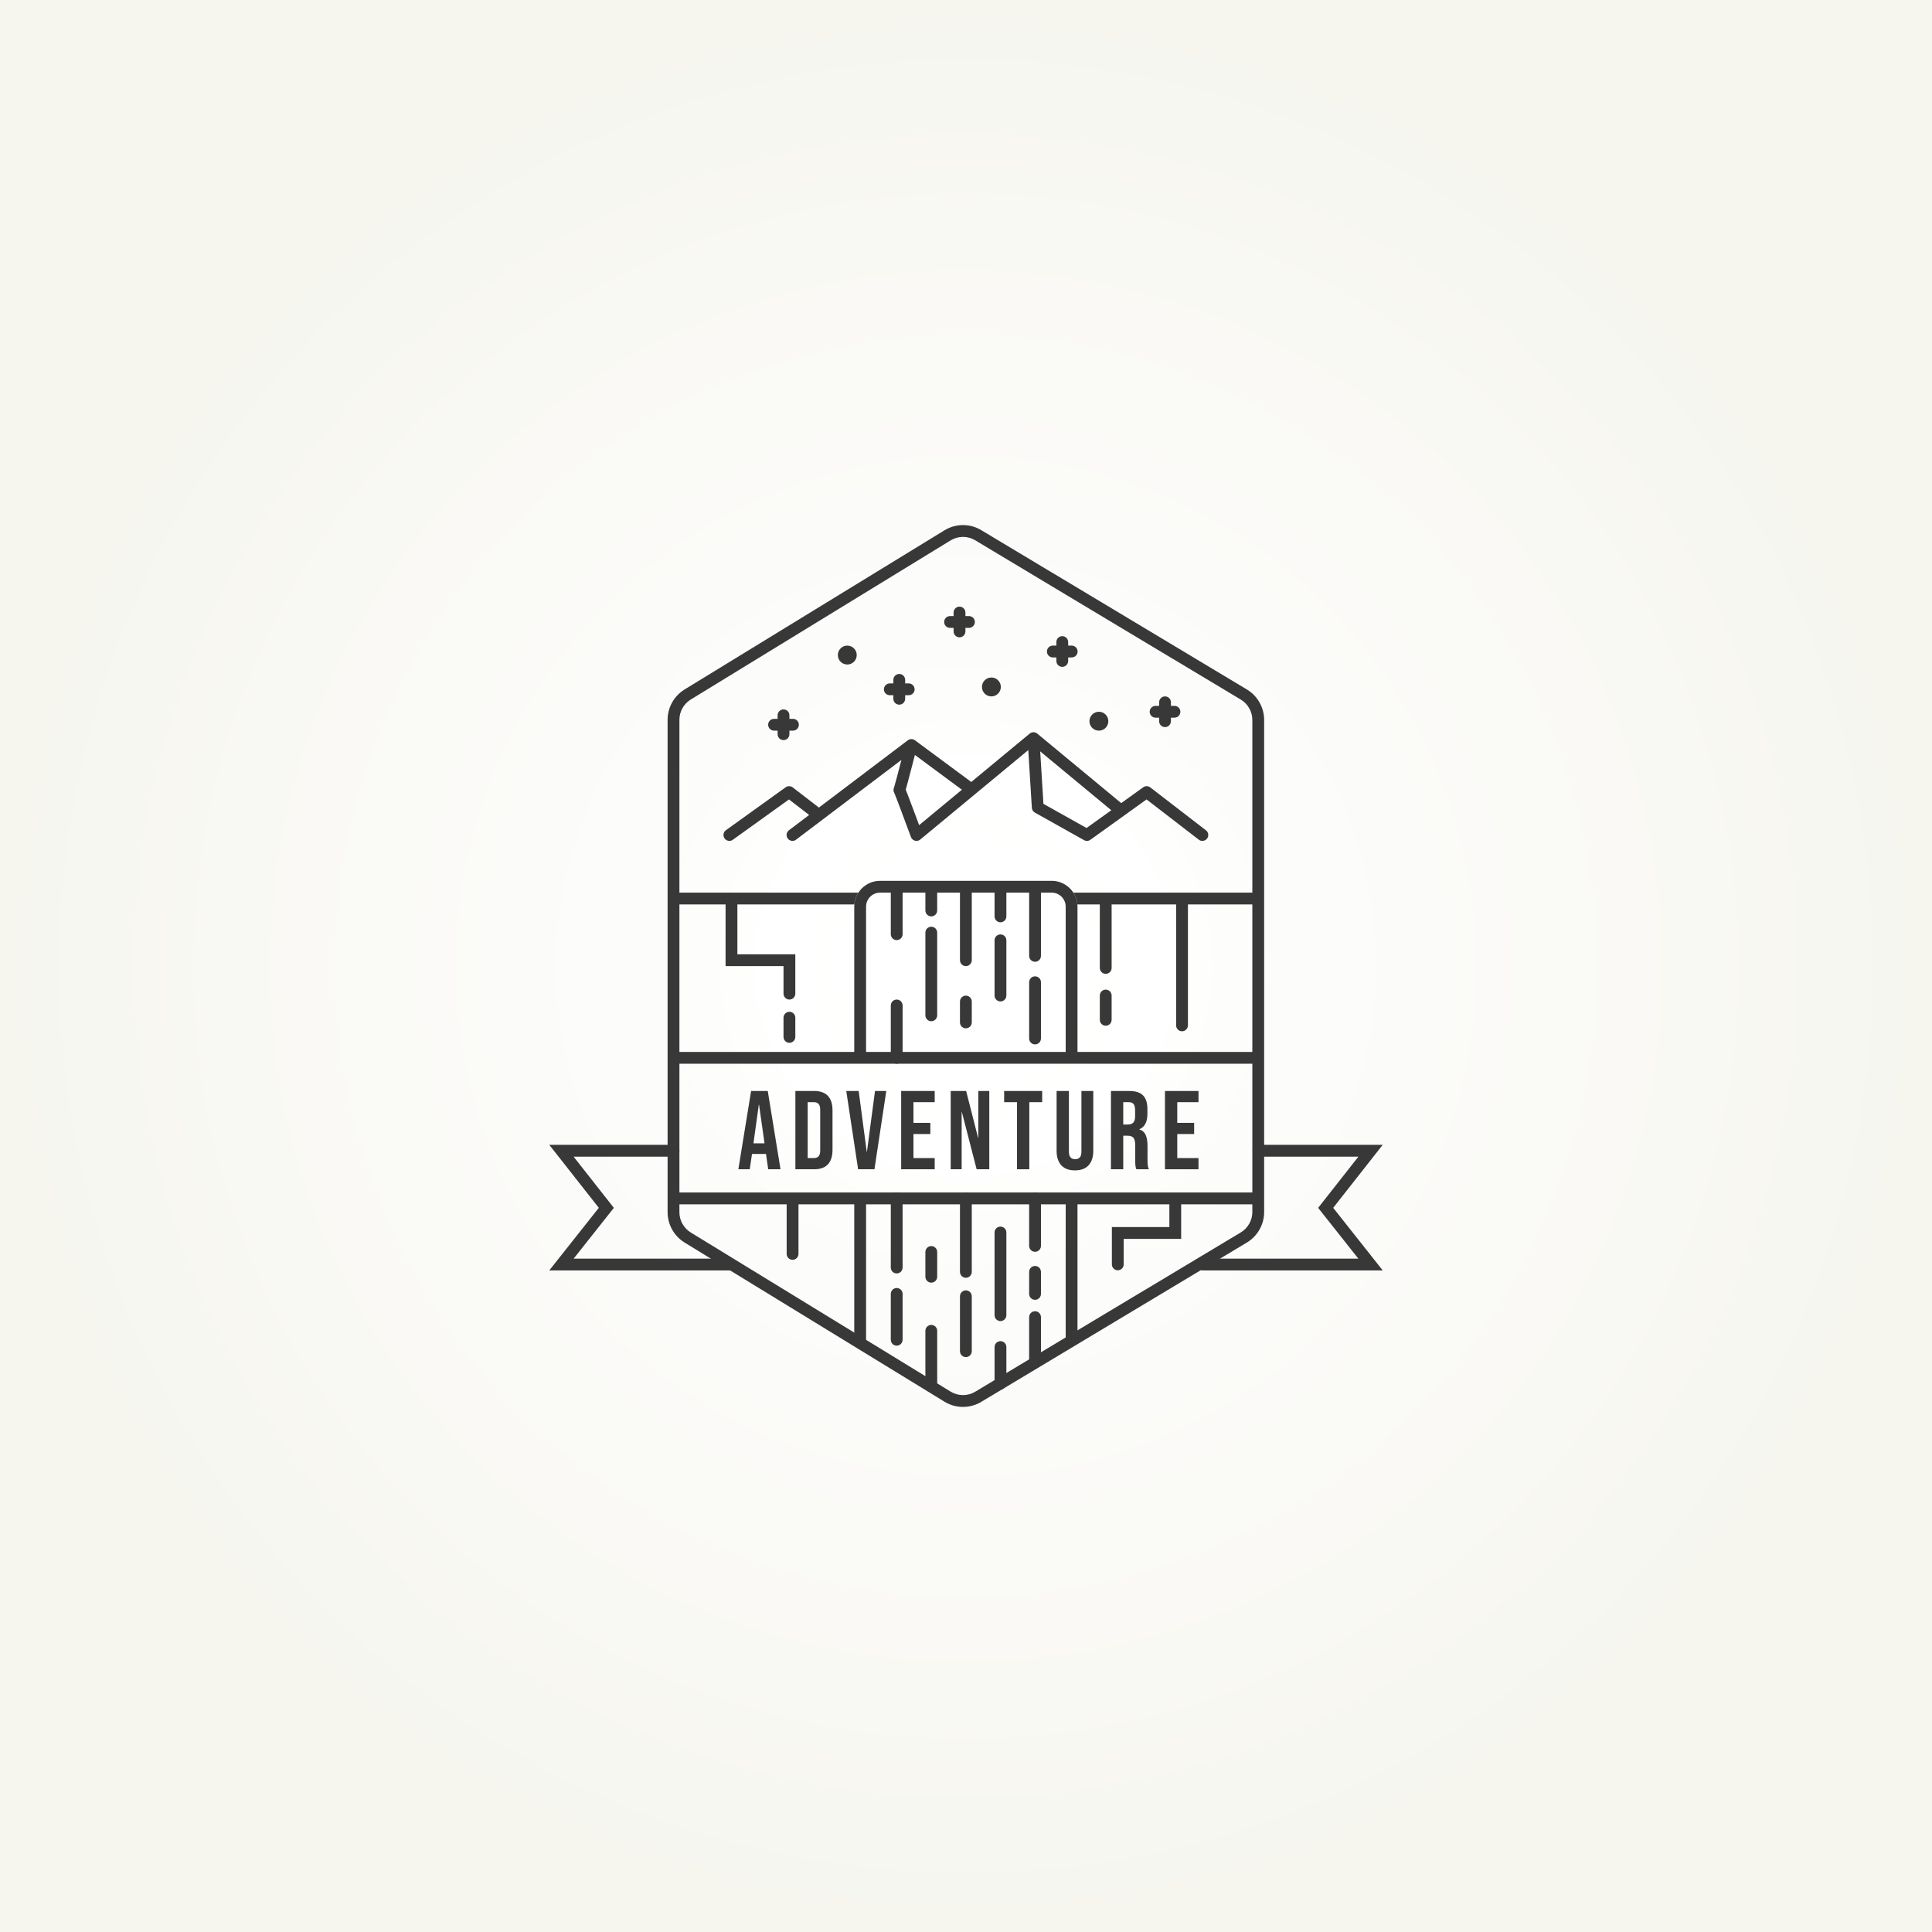 <?xml version="1.0" encoding="UTF-8"?>
<svg xmlns="http://www.w3.org/2000/svg" xmlns:xlink="http://www.w3.org/1999/xlink" width="2100" height="2100" viewBox="0 0 2100 2100">
<rect x="0" y="0" width="2100" height="2100" fill="#808080" stroke="none"/>
<defs>
<radialGradient id="radial-pattern-0" gradientUnits="userSpaceOnUse" cx="0" cy="0" fx="0" fy="0" r="1050" gradientTransform="matrix(1, 0, 0, 1, 1050, 1050)">
<stop offset="0" stop-color="rgb(100%, 100%, 100%)" stop-opacity="1"/>
<stop offset="0.125" stop-color="rgb(100%, 99.994%, 99.884%)" stop-opacity="1"/>
<stop offset="0.152" stop-color="rgb(99.934%, 99.962%, 99.683%)" stop-opacity="1"/>
<stop offset="0.164" stop-color="rgb(99.739%, 99.895%, 99.591%)" stop-opacity="1"/>
<stop offset="0.215" stop-color="rgb(99.608%, 99.85%, 99.53%)" stop-opacity="1"/>
<stop offset="0.227" stop-color="rgb(99.596%, 99.695%, 99.269%)" stop-opacity="1"/>
<stop offset="0.25" stop-color="rgb(99.487%, 99.463%, 99.034%)" stop-opacity="1"/>
<stop offset="0.262" stop-color="rgb(99.287%, 99.35%, 98.999%)" stop-opacity="1"/>
<stop offset="0.281" stop-color="rgb(99.187%, 99.307%, 98.81%)" stop-opacity="1"/>
<stop offset="0.301" stop-color="rgb(99.059%, 99.257%, 98.607%)" stop-opacity="1"/>
<stop offset="0.344" stop-color="rgb(98.863%, 99.185%, 98.413%)" stop-opacity="1"/>
<stop offset="0.363" stop-color="rgb(98.79%, 99.081%, 98.181%)" stop-opacity="1"/>
<stop offset="0.371" stop-color="rgb(98.775%, 98.885%, 98.071%)" stop-opacity="1"/>
<stop offset="0.41" stop-color="rgb(98.767%, 98.764%, 98.018%)" stop-opacity="1"/>
<stop offset="0.426" stop-color="rgb(98.61%, 98.714%, 98.009%)" stop-opacity="1"/>
<stop offset="0.441" stop-color="rgb(98.413%, 98.643%, 97.845%)" stop-opacity="1"/>
<stop offset="0.457" stop-color="rgb(98.375%, 98.622%, 97.649%)" stop-opacity="1"/>
<stop offset="0.488" stop-color="rgb(98.366%, 98.477%, 97.545%)" stop-opacity="1"/>
<stop offset="0.504" stop-color="rgb(98.352%, 98.282%, 97.458%)" stop-opacity="1"/>
<stop offset="0.531" stop-color="rgb(98.347%, 98.23%, 97.397%)" stop-opacity="1"/>
<stop offset="0.543" stop-color="rgb(98.347%, 98.221%, 97.203%)" stop-opacity="1"/>
<stop offset="0.57" stop-color="rgb(98.218%, 98.172%, 97.043%)" stop-opacity="1"/>
<stop offset="0.582" stop-color="rgb(98.022%, 98.109%, 97.005%)" stop-opacity="1"/>
<stop offset="0.605" stop-color="rgb(97.955%, 98.059%, 96.782%)" stop-opacity="1"/>
<stop offset="0.652" stop-color="rgb(97.942%, 97.849%, 96.336%)" stop-opacity="1"/>
<stop offset="0.695" stop-color="rgb(97.929%, 97.665%, 96.086%)" stop-opacity="1"/>
<stop offset="0.711" stop-color="rgb(97.929%, 97.658%, 95.938%)" stop-opacity="1"/>
<stop offset="0.727" stop-color="rgb(97.783%, 97.603%, 95.738%)" stop-opacity="1"/>
<stop offset="0.742" stop-color="rgb(97.588%, 97.539%, 95.685%)" stop-opacity="1"/>
<stop offset="0.773" stop-color="rgb(97.539%, 97.519%, 95.593%)" stop-opacity="1"/>
<stop offset="0.785" stop-color="rgb(97.539%, 97.51%, 95.399%)" stop-opacity="1"/>
<stop offset="0.809" stop-color="rgb(97.398%, 97.333%, 95.233%)" stop-opacity="1"/>
<stop offset="0.82" stop-color="rgb(97.191%, 97.076%, 95.068%)" stop-opacity="1"/>
<stop offset="0.863" stop-color="rgb(97.054%, 96.964%, 94.843%)" stop-opacity="1"/>
<stop offset="0.895" stop-color="rgb(96.858%, 96.896%, 94.716%)" stop-opacity="1"/>
<stop offset="0.918" stop-color="rgb(96.732%, 96.855%, 94.649%)" stop-opacity="1"/>
<stop offset="0.926" stop-color="rgb(96.725%, 96.742%, 94.412%)" stop-opacity="1"/>
<stop offset="0.961" stop-color="rgb(96.564%, 96.492%, 94.048%)" stop-opacity="1"/>
<stop offset="0.98" stop-color="rgb(96.362%, 96.333%, 93.81%)" stop-opacity="1"/>
<stop offset="1" stop-color="rgb(96.317%, 96.317%, 93.764%)" stop-opacity="1"/>
</radialGradient>
</defs>
<rect x="-210" y="-210" width="2520" height="2520" fill="url(#radial-pattern-0)"/>
<path fill-rule="nonzero" fill="rgb(22.542%, 22.18%, 22.56%)" fill-opacity="1" d="M 1503 1380.922 L 1307.422 1380.922 C 1303.871 1380.922 1301 1378.051 1301 1374.5 C 1301 1370.961 1303.871 1368.078 1307.422 1368.078 L 1476.461 1368.078 L 1432.762 1312.891 L 1476.52 1257.238 L 1367.93 1257.238 C 1364.379 1257.238 1361.512 1254.371 1361.512 1250.82 C 1361.512 1247.281 1364.379 1244.398 1367.93 1244.398 L 1502.941 1244.398 L 1449.121 1312.859 L 1503 1380.922 "/>
<path fill-rule="nonzero" fill="rgb(22.542%, 22.18%, 22.56%)" fill-opacity="1" d="M 792.582 1380.922 L 597 1380.922 L 650.879 1312.859 L 597.059 1244.398 L 732.07 1244.398 C 735.617 1244.398 738.488 1247.281 738.488 1250.82 C 738.488 1254.371 735.617 1257.238 732.07 1257.238 L 623.48 1257.238 L 667.234 1312.891 L 623.539 1368.078 L 792.582 1368.078 C 796.125 1368.078 799 1370.961 799 1374.5 C 799 1378.051 796.125 1380.922 792.582 1380.922 "/>
<path fill-rule="nonzero" fill="rgb(22.542%, 22.18%, 22.56%)" fill-opacity="1" d="M 818.969 1242.738 L 824.801 1200.68 L 825.047 1200.68 L 831 1242.738 Z M 816.414 1185.852 L 802.559 1270.941 L 814.957 1270.941 L 817.387 1254.289 L 832.582 1254.289 L 832.582 1254.039 L 835.012 1270.941 L 848.383 1270.941 L 834.527 1185.852 L 816.414 1185.852 "/>
<path fill-rule="nonzero" fill="rgb(22.542%, 22.18%, 22.56%)" fill-opacity="1" d="M 891.531 1250.52 C 891.531 1253.441 890.941 1255.539 889.77 1256.84 C 888.594 1258.141 886.91 1258.781 884.723 1258.781 L 877.918 1258.781 L 877.918 1198.012 L 884.723 1198.012 C 886.91 1198.012 888.594 1198.66 889.77 1199.949 C 890.941 1201.25 891.531 1203.359 891.531 1206.27 Z M 884.969 1185.852 L 864.547 1185.852 L 864.547 1270.941 L 884.969 1270.941 C 891.609 1270.941 896.594 1269.16 899.918 1265.59 C 903.238 1262.031 904.902 1256.801 904.902 1249.91 L 904.902 1206.879 C 904.902 1200 903.238 1194.77 899.918 1191.199 C 896.594 1187.641 891.609 1185.852 884.969 1185.852 "/>
<path fill-rule="nonzero" fill="rgb(22.542%, 22.18%, 22.56%)" fill-opacity="1" d="M 942.336 1251.859 L 942.094 1251.859 L 933.344 1185.852 L 919.852 1185.852 L 932.734 1270.941 L 950.48 1270.941 L 963.363 1185.852 L 951.09 1185.852 L 942.336 1251.859 "/>
<path fill-rule="nonzero" fill="rgb(22.542%, 22.18%, 22.56%)" fill-opacity="1" d="M 979.527 1270.941 L 1015.988 1270.941 L 1015.988 1258.781 L 992.898 1258.781 L 992.898 1232.648 L 1011.25 1232.648 L 1011.25 1220.5 L 992.898 1220.5 L 992.898 1198.012 L 1015.988 1198.012 L 1015.988 1185.852 L 979.527 1185.852 L 979.527 1270.941 "/>
<path fill-rule="nonzero" fill="rgb(22.542%, 22.18%, 22.56%)" fill-opacity="1" d="M 1063.398 1236.781 L 1063.148 1236.781 L 1050.148 1185.852 L 1033.371 1185.852 L 1033.371 1270.941 L 1045.289 1270.941 L 1045.289 1208.828 L 1045.531 1208.828 L 1061.57 1270.941 L 1075.309 1270.941 L 1075.309 1185.852 L 1063.398 1185.852 L 1063.398 1236.781 "/>
<path fill-rule="nonzero" fill="rgb(22.542%, 22.18%, 22.56%)" fill-opacity="1" d="M 1091.469 1198.012 L 1105.449 1198.012 L 1105.449 1270.941 L 1118.82 1270.941 L 1118.82 1198.012 L 1132.801 1198.012 L 1132.801 1185.852 L 1091.469 1185.852 L 1091.469 1198.012 "/>
<path fill-rule="nonzero" fill="rgb(22.542%, 22.18%, 22.56%)" fill-opacity="1" d="M 1175.461 1251.73 C 1175.461 1254.648 1174.879 1256.762 1173.699 1258.051 C 1172.531 1259.352 1170.852 1260 1168.66 1260 C 1166.469 1260 1164.789 1259.352 1163.609 1258.051 C 1162.441 1256.762 1161.852 1254.648 1161.852 1251.73 L 1161.852 1185.852 L 1148.48 1185.852 L 1148.48 1250.762 C 1148.48 1257.648 1150.18 1262.941 1153.59 1266.621 C 1156.988 1270.309 1161.93 1272.148 1168.41 1272.148 C 1174.898 1272.148 1179.84 1270.309 1183.238 1266.621 C 1186.648 1262.941 1188.352 1257.648 1188.352 1250.762 L 1188.352 1185.852 L 1175.461 1185.852 L 1175.461 1251.73 "/>
<path fill-rule="nonzero" fill="rgb(22.542%, 22.18%, 22.56%)" fill-opacity="1" d="M 1233.809 1213.32 C 1233.809 1216.57 1233.141 1218.879 1231.801 1220.25 C 1230.461 1221.629 1228.461 1222.32 1225.781 1222.32 L 1220.922 1222.32 L 1220.922 1198.012 L 1227 1198.012 C 1229.352 1198.012 1231.07 1198.699 1232.16 1200.078 C 1233.262 1201.449 1233.809 1203.68 1233.809 1206.762 Z M 1247.301 1260.609 L 1247.301 1245.66 C 1247.301 1240.629 1246.629 1236.621 1245.289 1233.621 C 1243.961 1230.629 1241.66 1228.641 1238.422 1227.672 L 1238.422 1227.422 C 1244.262 1225.07 1247.18 1219.48 1247.18 1210.648 L 1247.18 1205.422 C 1247.18 1198.781 1245.602 1193.859 1242.441 1190.66 C 1239.27 1187.461 1234.25 1185.852 1227.359 1185.852 L 1207.551 1185.852 L 1207.551 1270.941 L 1220.922 1270.941 L 1220.922 1234.469 L 1225.539 1234.469 C 1228.621 1234.469 1230.789 1235.25 1232.039 1236.781 C 1233.301 1238.32 1233.93 1241.039 1233.93 1244.93 L 1233.93 1260.488 C 1233.93 1263.648 1234.012 1265.828 1234.172 1267.051 C 1234.328 1268.262 1234.66 1269.559 1235.141 1270.941 L 1248.762 1270.941 C 1248.109 1269.48 1247.699 1268 1247.539 1266.5 C 1247.379 1265 1247.301 1263.039 1247.301 1260.609 "/>
<path fill-rule="nonzero" fill="rgb(22.542%, 22.18%, 22.56%)" fill-opacity="1" d="M 1302.719 1198.012 L 1302.719 1185.852 L 1266.262 1185.852 L 1266.262 1270.941 L 1302.719 1270.941 L 1302.719 1258.781 L 1279.629 1258.781 L 1279.629 1232.648 L 1297.98 1232.648 L 1297.98 1220.5 L 1279.629 1220.5 L 1279.629 1198.012 L 1302.719 1198.012 "/>
<path fill-rule="nonzero" fill="rgb(22.542%, 22.18%, 22.56%)" fill-opacity="1" d="M 928.531 1143.41 L 941.371 1143.41 L 941.371 1149.82 L 928.531 1149.82 L 928.531 1143.41 "/>
<path fill-rule="nonzero" fill="rgb(22.542%, 22.18%, 22.56%)" fill-opacity="1" d="M 1171.191 1143.41 L 1171.191 1149.82 L 1158.352 1149.82 L 1158.352 1143.41 L 1171.191 1143.41 "/>
<path fill-rule="nonzero" fill="rgb(22.542%, 22.18%, 22.56%)" fill-opacity="1" d="M 1143.102 957.41 L 956.629 957.41 C 941.141 957.41 928.535 970.012 928.535 985.5 L 928.535 1149.82 L 941.375 1149.82 L 941.375 985.5 C 941.375 977.09 948.219 970.25 956.629 970.25 L 968.254 970.25 L 968.254 1015.441 C 968.254 1018.988 971.129 1021.859 974.672 1021.859 C 978.219 1021.859 981.094 1018.988 981.094 1015.441 L 981.094 970.25 L 1005.852 970.25 L 1005.852 989.641 C 1005.852 993.18 1008.719 996.059 1012.27 996.059 C 1015.809 996.059 1018.691 993.18 1018.691 989.641 L 1018.691 970.25 L 1043.441 970.25 L 1043.441 1043.691 C 1043.441 1047.23 1046.32 1050.109 1049.859 1050.109 C 1053.41 1050.109 1056.281 1047.23 1056.281 1043.691 L 1056.281 970.25 L 1081.039 970.25 L 1081.039 996.078 C 1081.039 999.621 1083.91 1002.5 1087.461 1002.5 C 1091 1002.5 1093.879 999.621 1093.879 996.078 L 1093.879 970.25 L 1118.629 970.25 L 1118.629 1038.98 C 1118.629 1042.531 1121.512 1045.398 1125.051 1045.398 C 1128.602 1045.398 1131.469 1042.531 1131.469 1038.98 L 1131.469 970.25 L 1143.102 970.25 C 1151.512 970.25 1158.352 977.09 1158.352 985.5 L 1158.352 1149.82 L 1171.191 1149.82 L 1171.191 985.5 C 1171.191 970.012 1158.59 957.41 1143.102 957.41 "/>
<path fill-rule="nonzero" fill="rgb(22.542%, 22.18%, 22.56%)" fill-opacity="1" d="M 974.672 1086.488 C 971.129 1086.488 968.254 1089.359 968.254 1092.91 L 968.254 1149.82 C 968.254 1153.371 971.129 1156.238 974.672 1156.238 C 978.219 1156.238 981.094 1153.371 981.094 1149.82 L 981.094 1092.91 C 981.094 1089.359 978.219 1086.488 974.672 1086.488 "/>
<path fill-rule="nonzero" fill="rgb(22.542%, 22.18%, 22.56%)" fill-opacity="1" d="M 1012.27 1007.309 C 1008.719 1007.309 1005.852 1010.191 1005.852 1013.73 L 1005.852 1103.602 C 1005.852 1107.148 1008.719 1110.02 1012.27 1110.02 C 1015.809 1110.02 1018.691 1107.148 1018.691 1103.602 L 1018.691 1013.73 C 1018.691 1010.191 1015.809 1007.309 1012.27 1007.309 "/>
<path fill-rule="nonzero" fill="rgb(22.542%, 22.18%, 22.56%)" fill-opacity="1" d="M 1049.859 1082.211 C 1046.32 1082.211 1043.441 1085.078 1043.441 1088.629 L 1043.441 1111.309 C 1043.441 1114.852 1046.32 1117.73 1049.859 1117.73 C 1053.41 1117.73 1056.281 1114.852 1056.281 1111.309 L 1056.281 1088.629 C 1056.281 1085.078 1053.41 1082.211 1049.859 1082.211 "/>
<path fill-rule="nonzero" fill="rgb(22.542%, 22.18%, 22.56%)" fill-opacity="1" d="M 1087.461 1015.66 C 1083.91 1015.66 1081.039 1018.531 1081.039 1022.078 L 1081.039 1082.102 C 1081.039 1085.648 1083.91 1088.52 1087.461 1088.52 C 1091 1088.52 1093.879 1085.648 1093.879 1082.102 L 1093.879 1022.078 C 1093.879 1018.531 1091 1015.66 1087.461 1015.66 "/>
<path fill-rule="nonzero" fill="rgb(22.542%, 22.18%, 22.56%)" fill-opacity="1" d="M 1125.051 1061.238 C 1121.512 1061.238 1118.629 1064.109 1118.629 1067.66 L 1118.629 1128.801 C 1118.629 1132.352 1121.512 1135.219 1125.051 1135.219 C 1128.602 1135.219 1131.469 1132.352 1131.469 1128.801 L 1131.469 1067.66 C 1131.469 1064.109 1128.602 1061.238 1125.051 1061.238 "/>
<path fill-rule="nonzero" fill="rgb(22.542%, 22.18%, 22.56%)" fill-opacity="1" d="M 928.535 1457.379 L 941.375 1457.379 L 941.375 1302.609 L 928.535 1302.609 L 928.535 1457.379 "/>
<path fill-rule="nonzero" fill="rgb(22.542%, 22.18%, 22.56%)" fill-opacity="1" d="M 1158.352 1302.609 L 1158.352 1457.379 L 1171.191 1457.379 L 1171.191 1302.609 L 1158.352 1302.609 "/>
<path fill-rule="nonzero" fill="rgb(22.542%, 22.18%, 22.56%)" fill-opacity="1" d="M 1125.051 1425.262 C 1121.512 1425.262 1118.629 1428.141 1118.629 1431.68 L 1118.629 1480.852 C 1118.629 1484.398 1121.512 1487.27 1125.051 1487.27 C 1128.602 1487.27 1131.469 1484.398 1131.469 1480.852 L 1131.469 1431.68 C 1131.469 1428.141 1128.602 1425.262 1125.051 1425.262 "/>
<path fill-rule="nonzero" fill="rgb(22.542%, 22.18%, 22.56%)" fill-opacity="1" d="M 1125.051 1376.051 C 1121.512 1376.051 1118.629 1378.922 1118.629 1382.469 L 1118.629 1406.43 C 1118.629 1409.98 1121.512 1412.852 1125.051 1412.852 C 1128.602 1412.852 1131.469 1409.98 1131.469 1406.43 L 1131.469 1382.469 C 1131.469 1378.922 1128.602 1376.051 1125.051 1376.051 "/>
<path fill-rule="nonzero" fill="rgb(22.542%, 22.18%, 22.56%)" fill-opacity="1" d="M 1125.051 1296.191 C 1121.512 1296.191 1118.629 1299.059 1118.629 1302.609 L 1118.629 1354.219 C 1118.629 1357.77 1121.512 1360.641 1125.051 1360.641 C 1128.602 1360.641 1131.469 1357.77 1131.469 1354.219 L 1131.469 1302.609 C 1131.469 1299.059 1128.602 1296.191 1125.051 1296.191 "/>
<path fill-rule="nonzero" fill="rgb(22.542%, 22.18%, 22.56%)" fill-opacity="1" d="M 1087.461 1457.789 C 1083.91 1457.789 1081.039 1460.66 1081.039 1464.211 L 1081.039 1503.75 C 1081.039 1507.301 1083.91 1510.172 1087.461 1510.172 C 1091 1510.172 1093.879 1507.301 1093.879 1503.75 L 1093.879 1464.211 C 1093.879 1460.66 1091 1457.789 1087.461 1457.789 "/>
<path fill-rule="nonzero" fill="rgb(22.542%, 22.18%, 22.56%)" fill-opacity="1" d="M 1087.461 1333.25 C 1083.91 1333.25 1081.039 1336.129 1081.039 1339.672 L 1081.039 1429.539 C 1081.039 1433.09 1083.91 1435.961 1087.461 1435.961 C 1091 1435.961 1093.879 1433.09 1093.879 1429.539 L 1093.879 1339.672 C 1093.879 1336.129 1091 1333.25 1087.461 1333.25 "/>
<path fill-rule="nonzero" fill="rgb(22.542%, 22.18%, 22.56%)" fill-opacity="1" d="M 1049.859 1402.578 C 1046.32 1402.578 1043.441 1405.461 1043.441 1409 L 1043.441 1468.699 C 1043.441 1472.25 1046.32 1475.121 1049.859 1475.121 C 1053.41 1475.121 1056.281 1472.25 1056.281 1468.699 L 1056.281 1409 C 1056.281 1405.461 1053.41 1402.578 1049.859 1402.578 "/>
<path fill-rule="nonzero" fill="rgb(22.542%, 22.18%, 22.56%)" fill-opacity="1" d="M 1049.859 1296.191 C 1046.32 1296.191 1043.441 1299.059 1043.441 1302.609 L 1043.441 1382.469 C 1043.441 1386.012 1046.32 1388.891 1049.859 1388.891 C 1053.41 1388.891 1056.281 1386.012 1056.281 1382.469 L 1056.281 1302.609 C 1056.281 1299.059 1053.41 1296.191 1049.859 1296.191 "/>
<path fill-rule="nonzero" fill="rgb(22.542%, 22.18%, 22.56%)" fill-opacity="1" d="M 1012.27 1440.129 C 1008.719 1440.129 1005.852 1443.012 1005.852 1446.551 L 1005.852 1506.102 C 1005.852 1509.648 1008.719 1512.52 1012.27 1512.52 C 1015.809 1512.52 1018.691 1509.648 1018.691 1506.102 L 1018.691 1446.551 C 1018.691 1443.012 1015.809 1440.129 1012.27 1440.129 "/>
<path fill-rule="nonzero" fill="rgb(22.542%, 22.18%, 22.56%)" fill-opacity="1" d="M 1012.27 1354.441 C 1008.719 1354.441 1005.852 1357.309 1005.852 1360.859 L 1005.852 1387.77 C 1005.852 1391.32 1008.719 1394.191 1012.27 1394.191 C 1015.809 1394.191 1018.691 1391.32 1018.691 1387.77 L 1018.691 1360.859 C 1018.691 1357.309 1015.809 1354.441 1012.27 1354.441 "/>
<path fill-rule="nonzero" fill="rgb(22.542%, 22.18%, 22.56%)" fill-opacity="1" d="M 974.672 1400.012 C 971.129 1400.012 968.254 1402.891 968.254 1406.43 L 968.254 1456.27 C 968.254 1459.809 971.129 1462.691 974.672 1462.691 C 978.219 1462.691 981.094 1459.809 981.094 1456.27 L 981.094 1406.43 C 981.094 1402.891 978.219 1400.012 974.672 1400.012 "/>
<path fill-rule="nonzero" fill="rgb(22.542%, 22.18%, 22.56%)" fill-opacity="1" d="M 974.672 1296.191 C 971.129 1296.191 968.254 1299.059 968.254 1302.609 L 968.254 1377.762 C 968.254 1381.309 971.129 1384.18 974.672 1384.18 C 978.219 1384.18 981.094 1381.309 981.094 1377.762 L 981.094 1302.609 C 981.094 1299.059 978.219 1296.191 974.672 1296.191 "/>
<path fill-rule="nonzero" fill="rgb(22.542%, 22.18%, 22.56%)" fill-opacity="1" d="M 1181.031 900 L 1134.172 873.75 L 1130.648 816.711 L 1207.922 880.691 Z M 999.059 896.879 C 997.391 892.391 995.242 886.609 993.078 880.84 C 990.777 874.691 988.465 868.551 986.695 863.949 C 985.797 861.621 985.039 859.68 984.488 858.32 C 984.879 856.961 985.406 855.051 986.023 852.77 C 987.27 848.172 988.887 842.031 990.488 835.891 C 991.914 830.43 993.328 824.98 994.457 820.602 L 1045.539 858.398 Z M 1310.84 902.512 L 1250.309 855.871 C 1248.07 854.129 1244.949 854.078 1242.648 855.738 L 1218.699 872.941 L 1127.43 797.379 C 1127.23 797.211 1127.02 797.078 1126.809 796.949 C 1126.719 796.891 1126.641 796.82 1126.551 796.77 C 1125.852 796.359 1125.09 796.102 1124.309 795.98 C 1124.199 795.969 1124.09 795.969 1123.969 795.961 C 1123.691 795.93 1123.398 795.91 1123.109 795.922 C 1123.051 795.922 1123 795.91 1122.941 795.91 C 1122.852 795.922 1122.762 795.949 1122.672 795.961 C 1122.41 795.98 1122.16 796.02 1121.91 796.078 C 1121.75 796.121 1121.602 796.16 1121.449 796.199 C 1121.219 796.27 1121 796.359 1120.789 796.449 C 1120.629 796.52 1120.48 796.578 1120.34 796.66 C 1120.141 796.762 1119.949 796.891 1119.75 797.02 C 1119.609 797.121 1119.469 797.199 1119.34 797.309 C 1119.309 797.328 1119.27 797.352 1119.238 797.379 L 1055.73 849.961 L 994.516 804.672 C 994.512 804.672 994.504 804.66 994.5 804.66 L 994.438 804.609 C 994.133 804.391 993.816 804.199 993.488 804.039 C 993.398 803.988 993.301 803.961 993.211 803.922 C 992.934 803.801 992.652 803.691 992.367 803.609 C 992.312 803.602 992.27 803.57 992.215 803.559 C 992.137 803.531 992.055 803.539 991.977 803.52 C 991.715 803.461 991.453 803.422 991.191 803.398 C 991.047 803.391 990.902 803.371 990.758 803.371 C 990.492 803.359 990.23 803.379 989.965 803.41 C 989.844 803.422 989.723 803.422 989.605 803.441 C 989.242 803.5 988.883 803.59 988.531 803.711 C 988.414 803.75 988.301 803.809 988.188 803.859 C 987.949 803.949 987.715 804.059 987.488 804.18 C 987.355 804.262 987.23 804.34 987.102 804.43 C 986.98 804.512 986.859 804.57 986.746 804.66 L 890.117 877.801 L 861.66 855.871 C 859.414 854.141 856.301 854.078 853.996 855.738 L 789.059 902.379 C 786.18 904.449 785.52 908.461 787.59 911.34 C 788.844 913.09 790.812 914.02 792.809 914.02 C 794.105 914.02 795.414 913.629 796.547 912.809 L 857.605 868.949 L 879.508 885.828 L 857.512 902.48 C 854.684 904.621 854.125 908.648 856.266 911.469 C 857.527 913.141 859.449 914.02 861.391 914.02 C 862.738 914.02 864.102 913.59 865.258 912.719 L 979.793 826.02 C 976.305 839.441 972.781 852.801 971.832 855.852 C 971.371 856.789 971.137 857.852 971.184 858.949 C 971.23 860.109 971.586 861.199 972.176 862.129 C 974.086 866.57 984.062 893.309 990.16 909.82 C 990.883 911.781 992.508 913.262 994.516 913.801 C 995.066 913.949 995.629 914.02 996.184 914.02 C 997.66 914.02 999.113 913.512 1000.281 912.539 L 1117.699 815.32 L 1121.57 878.039 C 1121.711 880.211 1122.941 882.172 1124.84 883.238 L 1178.32 913.199 C 1180.488 914.422 1183.18 914.27 1185.199 912.809 L 1246.262 868.949 L 1303.012 912.68 C 1304.172 913.578 1305.551 914.02 1306.922 914.02 C 1308.84 914.02 1310.75 913.16 1312.012 911.52 C 1314.172 908.711 1313.648 904.68 1310.84 902.512 "/>
<path fill-rule="nonzero" fill="rgb(22.542%, 22.18%, 22.56%)" fill-opacity="1" d="M 1361.238 970.25 L 1166.672 970.25 C 1169.121 974.012 1170.68 978.391 1171.078 983.09 L 1195.449 983.09 L 1195.449 1052.102 C 1195.449 1055.641 1198.328 1058.512 1201.871 1058.512 C 1205.41 1058.512 1208.289 1055.641 1208.289 1052.102 L 1208.289 983.09 L 1278.391 983.09 L 1278.391 1114.52 C 1278.391 1118.059 1281.27 1120.941 1284.809 1120.941 C 1288.352 1120.941 1291.23 1118.059 1291.23 1114.52 L 1291.23 983.09 L 1361.238 983.09 L 1361.238 1143.41 L 738.492 1143.41 L 738.492 983.09 L 788.664 983.09 L 788.664 1050.109 L 851.641 1050.109 L 851.641 1080.07 C 851.641 1083.609 854.516 1086.488 858.059 1086.488 C 861.602 1086.488 864.48 1083.609 864.48 1080.07 L 864.48 1037.27 L 801.504 1037.27 L 801.504 983.09 L 928.633 983.09 C 928.633 983.02 928.648 982.961 928.66 982.891 C 928.672 982.699 928.688 982.512 928.711 982.32 C 928.789 981.621 928.891 980.961 929.02 980.289 C 929.059 980.07 929.098 979.84 929.148 979.629 C 929.238 979.25 929.328 978.859 929.418 978.48 C 929.508 978.129 929.609 977.781 929.711 977.449 C 930.148 975.961 930.727 974.52 931.395 973.148 C 931.652 972.648 931.906 972.16 932.18 971.691 C 932.434 971.238 932.703 970.77 933 970.34 C 933.012 970.309 933.023 970.27 933.051 970.25 L 738.492 970.25 L 738.492 782.34 C 738.492 773.43 743.203 765.02 750.805 760.359 L 1033.281 587.379 C 1037.43 584.852 1042.078 583.578 1046.738 583.578 C 1051.32 583.578 1055.891 584.809 1059.988 587.262 L 1348.719 760.441 C 1356.441 765.07 1361.238 773.531 1361.238 782.531 Z M 1361.238 1296.191 L 738.492 1296.191 L 738.492 1156.238 L 1361.238 1156.238 Z M 1361.238 1317.469 C 1361.238 1326.469 1356.441 1334.93 1348.719 1339.57 L 1059.988 1512.738 C 1051.73 1517.699 1041.5 1517.641 1033.281 1512.621 L 750.805 1339.648 C 743.203 1334.988 738.492 1326.578 738.492 1317.672 L 738.492 1309.031 L 855.066 1309.031 L 855.066 1362.949 C 855.066 1366.488 857.941 1369.371 861.488 1369.371 C 865.031 1369.371 867.906 1366.488 867.906 1362.949 L 867.906 1309.031 L 1271.051 1309.031 L 1271.051 1333.77 L 1208.559 1333.77 L 1208.559 1374.309 C 1208.559 1377.859 1211.441 1380.73 1214.98 1380.73 C 1218.52 1380.73 1221.398 1377.859 1221.398 1374.309 L 1221.398 1346.609 L 1283.879 1346.609 L 1283.879 1309.031 L 1361.238 1309.031 Z M 1355.32 749.422 L 1066.602 576.25 C 1054.219 568.828 1038.879 568.91 1026.57 576.441 L 744.102 749.422 C 732.715 756.379 725.652 769 725.652 782.34 L 725.652 1317.672 C 725.652 1331.012 732.715 1343.629 744.102 1350.578 L 1026.57 1523.559 C 1032.781 1527.359 1039.75 1529.281 1046.738 1529.262 C 1053.59 1529.262 1060.461 1527.43 1066.602 1523.762 L 1355.32 1350.578 C 1366.891 1343.641 1374.078 1330.961 1374.078 1317.469 L 1374.078 782.531 C 1374.078 769.051 1366.891 756.371 1355.32 749.422 "/>
<path fill-rule="nonzero" fill="rgb(22.542%, 22.18%, 22.56%)" fill-opacity="1" d="M 1201.871 1075.68 C 1198.328 1075.68 1195.449 1078.551 1195.449 1082.102 L 1195.449 1108.5 C 1195.449 1112.039 1198.328 1114.922 1201.871 1114.922 C 1205.422 1114.922 1208.289 1112.039 1208.289 1108.5 L 1208.289 1082.102 C 1208.289 1078.551 1205.422 1075.68 1201.871 1075.68 "/>
<path fill-rule="nonzero" fill="rgb(22.542%, 22.18%, 22.56%)" fill-opacity="1" d="M 858.059 1099.75 C 854.516 1099.75 851.641 1102.629 851.641 1106.172 L 851.641 1127.078 C 851.641 1130.621 854.516 1133.5 858.059 1133.5 C 861.605 1133.5 864.48 1130.621 864.48 1127.078 L 864.48 1106.172 C 864.48 1102.629 861.605 1099.75 858.059 1099.75 "/>
<path fill-rule="nonzero" fill="rgb(22.542%, 22.18%, 22.56%)" fill-opacity="1" d="M 861.91 781.352 L 858.059 781.352 L 858.059 777.5 C 858.059 773.949 855.184 771.078 851.641 771.078 C 848.094 771.078 845.219 773.949 845.219 777.5 L 845.219 781.352 L 841.367 781.352 C 837.824 781.352 834.949 784.219 834.949 787.77 C 834.949 791.309 837.824 794.191 841.367 794.191 L 845.219 794.191 L 845.219 798.039 C 845.219 801.578 848.094 804.461 851.641 804.461 C 855.184 804.461 858.059 801.578 858.059 798.039 L 858.059 794.191 L 861.91 794.191 C 865.457 794.191 868.328 791.309 868.328 787.77 C 868.328 784.219 865.457 781.352 861.91 781.352 "/>
<path fill-rule="nonzero" fill="rgb(22.542%, 22.18%, 22.56%)" fill-opacity="1" d="M 987.73 742.828 L 983.879 742.828 L 983.879 738.98 C 983.879 735.441 981.004 732.559 977.461 732.559 C 973.914 732.559 971.039 735.441 971.039 738.98 L 971.039 742.828 L 967.188 742.828 C 963.645 742.828 960.77 745.711 960.77 749.25 C 960.77 752.801 963.645 755.672 967.188 755.672 L 971.039 755.672 L 971.039 759.52 C 971.039 763.07 973.914 765.941 977.461 765.941 C 981.004 765.941 983.879 763.07 983.879 759.52 L 983.879 755.672 L 987.73 755.672 C 991.277 755.672 994.152 752.801 994.152 749.25 C 994.152 745.711 991.277 742.828 987.73 742.828 "/>
<path fill-rule="nonzero" fill="rgb(22.542%, 22.18%, 22.56%)" fill-opacity="1" d="M 1053.211 669.648 L 1049.359 669.648 L 1049.359 665.801 C 1049.359 662.262 1046.48 659.379 1042.941 659.379 C 1039.391 659.379 1036.52 662.262 1036.52 665.801 L 1036.52 669.648 L 1032.672 669.648 C 1029.121 669.648 1026.25 672.531 1026.25 676.07 C 1026.25 679.621 1029.121 682.488 1032.672 682.488 L 1036.52 682.488 L 1036.52 686.34 C 1036.52 689.891 1039.391 692.762 1042.941 692.762 C 1046.48 692.762 1049.359 689.891 1049.359 686.34 L 1049.359 682.488 L 1053.211 682.488 C 1056.75 682.488 1059.629 679.621 1059.629 676.07 C 1059.629 672.531 1056.75 669.648 1053.211 669.648 "/>
<path fill-rule="nonzero" fill="rgb(22.542%, 22.18%, 22.56%)" fill-opacity="1" d="M 1164.91 714.59 C 1168.449 714.59 1171.328 711.711 1171.328 708.172 C 1171.328 704.621 1168.449 701.75 1164.91 701.75 L 1161.059 701.75 L 1161.059 697.898 C 1161.059 694.352 1158.18 691.48 1154.641 691.48 C 1151.09 691.48 1148.219 694.352 1148.219 697.898 L 1148.219 701.75 L 1144.371 701.75 C 1140.82 701.75 1137.949 704.621 1137.949 708.172 C 1137.949 711.711 1140.82 714.59 1144.371 714.59 L 1148.219 714.59 L 1148.219 718.441 C 1148.219 721.98 1151.09 724.859 1154.641 724.859 C 1158.18 724.859 1161.059 721.98 1161.059 718.441 L 1161.059 714.59 L 1164.91 714.59 "/>
<path fill-rule="nonzero" fill="rgb(22.542%, 22.18%, 22.56%)" fill-opacity="1" d="M 1256.059 780.07 L 1259.922 780.07 L 1259.922 783.922 C 1259.922 787.461 1262.789 790.34 1266.328 790.34 C 1269.879 790.34 1272.75 787.461 1272.75 783.922 L 1272.75 780.07 L 1276.609 780.07 C 1280.148 780.07 1283.02 777.191 1283.02 773.648 C 1283.02 770.102 1280.148 767.23 1276.609 767.23 L 1272.75 767.23 L 1272.75 763.371 C 1272.75 759.828 1269.879 756.961 1266.328 756.961 C 1262.789 756.961 1259.922 759.828 1259.922 763.371 L 1259.922 767.23 L 1256.059 767.23 C 1252.52 767.23 1249.641 770.102 1249.641 773.648 C 1249.641 777.191 1252.52 780.07 1256.059 780.07 "/>
<path fill-rule="nonzero" fill="rgb(22.542%, 22.18%, 22.56%)" fill-opacity="1" d="M 920.969 701.75 C 915.297 701.75 910.699 706.352 910.699 712.02 C 910.699 717.691 915.297 722.289 920.969 722.289 C 926.641 722.289 931.238 717.691 931.238 712.02 C 931.238 706.352 926.641 701.75 920.969 701.75 "/>
<path fill-rule="nonzero" fill="rgb(22.542%, 22.18%, 22.56%)" fill-opacity="1" d="M 1077.602 736.41 C 1071.93 736.41 1067.328 741.012 1067.328 746.68 C 1067.328 752.359 1071.93 756.961 1077.602 756.961 C 1083.281 756.961 1087.871 752.359 1087.871 746.68 C 1087.871 741.012 1083.281 736.41 1077.602 736.41 "/>
<path fill-rule="nonzero" fill="rgb(22.542%, 22.18%, 22.56%)" fill-opacity="1" d="M 1194.441 794.191 C 1200.109 794.191 1204.711 789.59 1204.711 783.922 C 1204.711 778.238 1200.109 773.648 1194.441 773.648 C 1188.762 773.648 1184.172 778.238 1184.172 783.922 C 1184.172 789.59 1188.762 794.191 1194.441 794.191 "/>
</svg>

